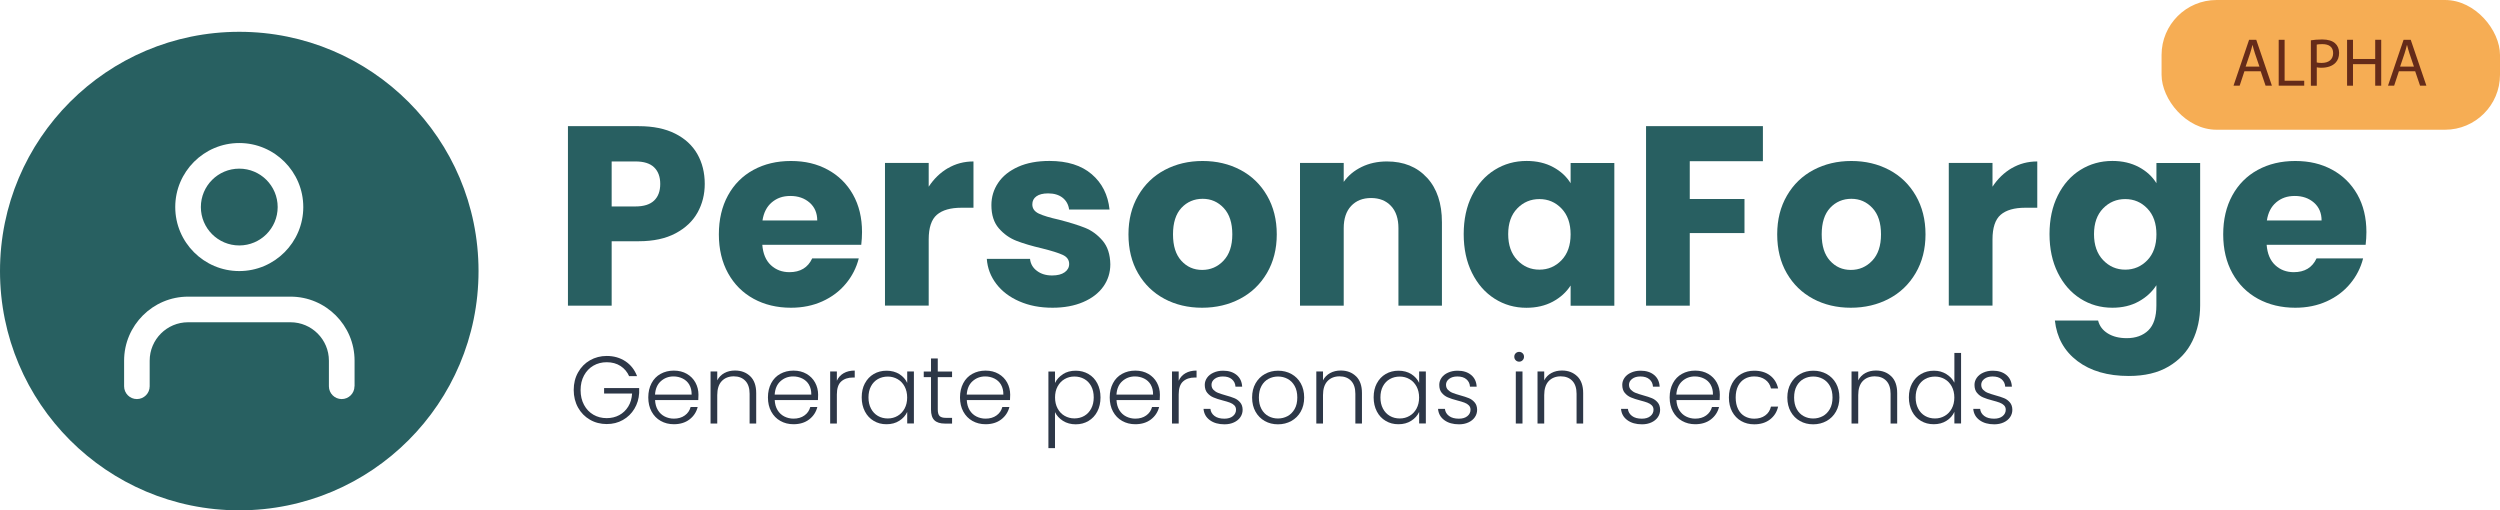 <?xml version="1.0" encoding="UTF-8"?>
<svg id="Ebene_2"
  xmlns="http://www.w3.org/2000/svg" viewBox="0 0 545.52 111.35">
  <defs>
    <style>.cls-1{fill:#285f61;}.cls-2{fill:#652b19;}.cls-3{fill:#f6ad54;}.cls-4{fill:#286061;}.cls-5{fill:#2d3747;}</style>
  </defs>
  <g id="Ebene_1-2">
    <g>
      <g>
        <path class="cls-1" d="M152.22,46.36c-1.04,1.88-2.64,3.4-4.8,4.55-2.16,1.15-4.84,1.73-8.03,1.73h-5.92v14.06h-9.54V27.53h15.46c3.12,0,5.77,.54,7.92,1.62,2.16,1.08,3.77,2.57,4.85,4.46,1.08,1.9,1.62,4.07,1.62,6.53,0,2.27-.52,4.34-1.56,6.22Zm-9.49-2.59c.89-.85,1.34-2.06,1.34-3.63s-.45-2.77-1.34-3.63c-.89-.86-2.25-1.28-4.07-1.28h-5.19v9.82h5.19c1.82,0,3.18-.43,4.07-1.28Z"/>
        <path class="cls-1" d="M187.93,53.42h-21.59c.15,1.93,.77,3.41,1.87,4.44,1.1,1.02,2.45,1.53,4.05,1.53,2.38,0,4.04-1,4.97-3.01h10.16c-.52,2.05-1.46,3.89-2.82,5.52-1.36,1.64-3.06,2.92-5.11,3.85-2.05,.93-4.33,1.4-6.86,1.4-3.05,0-5.77-.65-8.15-1.95-2.38-1.3-4.24-3.16-5.58-5.58-1.34-2.42-2.01-5.25-2.01-8.48s.66-6.06,1.98-8.48c1.32-2.42,3.17-4.28,5.55-5.58,2.38-1.3,5.11-1.95,8.2-1.95s5.69,.63,8.03,1.9c2.34,1.27,4.18,3.07,5.5,5.41,1.32,2.34,1.98,5.08,1.98,8.2,0,.89-.06,1.82-.17,2.79Zm-9.6-5.3c0-1.64-.56-2.94-1.67-3.91-1.12-.97-2.51-1.45-4.19-1.45s-2.95,.47-4.05,1.39c-1.1,.93-1.78,2.25-2.04,3.96h11.94Z"/>
        <path class="cls-1" d="M206.84,36.71c1.67-.99,3.53-1.48,5.58-1.48v10.1h-2.62c-2.38,0-4.17,.51-5.36,1.53-1.19,1.02-1.79,2.82-1.79,5.38v14.45h-9.54v-31.14h9.54v5.19c1.12-1.71,2.51-3.06,4.19-4.05Z"/>
        <path class="cls-1" d="M222.41,65.75c-2.12-.93-3.79-2.2-5.02-3.82s-1.92-3.43-2.06-5.44h9.43c.11,1.08,.61,1.95,1.51,2.62,.89,.67,1.99,1,3.29,1,1.19,0,2.11-.23,2.76-.7,.65-.46,.98-1.07,.98-1.81,0-.89-.47-1.55-1.4-1.98-.93-.43-2.44-.9-4.52-1.42-2.23-.52-4.09-1.07-5.58-1.65-1.49-.58-2.77-1.49-3.85-2.73-1.08-1.25-1.62-2.93-1.62-5.05,0-1.79,.49-3.41,1.48-4.88,.99-1.47,2.44-2.63,4.35-3.49,1.92-.86,4.19-1.28,6.84-1.28,3.91,0,6.98,.97,9.23,2.9,2.25,1.93,3.54,4.5,3.88,7.7h-8.82c-.15-1.08-.62-1.93-1.42-2.57-.8-.63-1.85-.95-3.15-.95-1.12,0-1.97,.21-2.57,.64-.6,.43-.89,1.01-.89,1.76,0,.89,.47,1.56,1.42,2.01,.95,.45,2.43,.89,4.44,1.34,2.31,.6,4.19,1.18,5.64,1.76,1.45,.58,2.72,1.51,3.82,2.79,1.1,1.28,1.66,3,1.7,5.16,0,1.82-.51,3.45-1.53,4.88-1.02,1.43-2.49,2.56-4.41,3.38-1.92,.82-4.14,1.23-6.67,1.23-2.72,0-5.13-.46-7.25-1.4Z"/>
        <path class="cls-1" d="M254.08,65.2c-2.44-1.3-4.35-3.16-5.75-5.58-1.4-2.42-2.09-5.25-2.09-8.48s.71-6.02,2.12-8.45c1.41-2.44,3.35-4.31,5.8-5.61,2.46-1.3,5.21-1.95,8.26-1.95s5.8,.65,8.26,1.95c2.46,1.3,4.39,3.17,5.8,5.61,1.41,2.44,2.12,5.25,2.12,8.45s-.72,6.02-2.15,8.45c-1.43,2.44-3.39,4.31-5.86,5.61-2.47,1.3-5.24,1.95-8.29,1.95s-5.79-.65-8.23-1.95Zm12.89-8.31c1.28-1.34,1.93-3.25,1.93-5.75s-.62-4.41-1.87-5.75c-1.25-1.34-2.78-2.01-4.6-2.01s-3.4,.66-4.63,1.98c-1.23,1.32-1.84,3.25-1.84,5.78s.6,4.41,1.81,5.75c1.21,1.34,2.72,2.01,4.55,2.01s3.38-.67,4.66-2.01Z"/>
        <path class="cls-1" d="M311.38,38.77c2.18,2.36,3.26,5.61,3.26,9.74v18.19h-9.49v-16.91c0-2.08-.54-3.7-1.62-4.85-1.08-1.15-2.53-1.73-4.35-1.73s-3.27,.58-4.35,1.73c-1.08,1.15-1.62,2.77-1.62,4.85v16.91h-9.54v-31.14h9.54v4.13c.97-1.38,2.27-2.46,3.91-3.26,1.64-.8,3.48-1.2,5.52-1.2,3.65,0,6.56,1.18,8.73,3.54Z"/>
        <path class="cls-1" d="M321.21,42.65c1.21-2.42,2.85-4.28,4.94-5.58,2.08-1.3,4.41-1.95,6.98-1.95,2.19,0,4.12,.45,5.77,1.34,1.66,.89,2.93,2.06,3.82,3.52v-4.41h9.54v31.14h-9.54v-4.41c-.93,1.45-2.22,2.62-3.88,3.52-1.66,.89-3.58,1.34-5.78,1.34-2.53,0-4.84-.66-6.92-1.98-2.08-1.32-3.73-3.2-4.94-5.64-1.21-2.44-1.81-5.25-1.81-8.45s.6-6.01,1.81-8.43Zm19.53,2.85c-1.32-1.38-2.93-2.06-4.83-2.06s-3.51,.68-4.83,2.04c-1.32,1.36-1.98,3.23-1.98,5.61s.66,4.27,1.98,5.66c1.32,1.4,2.93,2.09,4.83,2.09s3.51-.69,4.83-2.06c1.32-1.38,1.98-3.25,1.98-5.64s-.66-4.26-1.98-5.64Z"/>
        <path class="cls-1" d="M384.68,27.53v7.64h-15.96v8.26h11.94v7.42h-11.94v15.85h-9.54V27.53h25.5Z"/>
        <path class="cls-1" d="M395.64,65.2c-2.44-1.3-4.35-3.16-5.75-5.58-1.4-2.42-2.09-5.25-2.09-8.48s.71-6.02,2.12-8.45c1.41-2.44,3.35-4.31,5.8-5.61,2.46-1.3,5.21-1.95,8.26-1.95s5.8,.65,8.26,1.95c2.46,1.3,4.39,3.17,5.8,5.61,1.41,2.44,2.12,5.25,2.12,8.45s-.72,6.02-2.15,8.45c-1.43,2.44-3.38,4.31-5.86,5.61-2.47,1.3-5.24,1.95-8.29,1.95s-5.79-.65-8.23-1.95Zm12.89-8.31c1.28-1.34,1.92-3.25,1.92-5.75s-.62-4.41-1.87-5.75c-1.25-1.34-2.78-2.01-4.6-2.01s-3.4,.66-4.63,1.98c-1.23,1.32-1.84,3.25-1.84,5.78s.6,4.41,1.81,5.75c1.21,1.34,2.72,2.01,4.55,2.01s3.38-.67,4.66-2.01Z"/>
        <path class="cls-1" d="M438.97,36.71c1.67-.99,3.53-1.48,5.58-1.48v10.1h-2.62c-2.38,0-4.17,.51-5.36,1.53-1.19,1.02-1.79,2.82-1.79,5.38v14.45h-9.54v-31.14h9.54v5.19c1.12-1.71,2.51-3.06,4.19-4.05Z"/>
        <path class="cls-1" d="M466.73,36.46c1.65,.89,2.93,2.06,3.82,3.52v-4.41h9.54v31.08c0,2.86-.57,5.46-1.7,7.78-1.13,2.32-2.86,4.18-5.19,5.55-2.33,1.38-5.22,2.06-8.68,2.06-4.61,0-8.35-1.09-11.22-3.26-2.87-2.18-4.5-5.12-4.91-8.84h9.43c.3,1.19,1,2.13,2.12,2.82,1.12,.69,2.49,1.03,4.13,1.03,1.97,0,3.54-.57,4.71-1.7,1.17-1.14,1.76-2.95,1.76-5.44v-4.41c-.93,1.45-2.21,2.63-3.85,3.54-1.64,.91-3.55,1.37-5.75,1.37-2.57,0-4.89-.66-6.97-1.98-2.08-1.32-3.73-3.2-4.94-5.64-1.21-2.44-1.81-5.25-1.81-8.45s.6-6.01,1.81-8.43c1.21-2.42,2.85-4.28,4.94-5.58,2.08-1.3,4.41-1.95,6.97-1.95,2.19,0,4.12,.45,5.78,1.34Zm1.84,9.04c-1.32-1.38-2.93-2.06-4.83-2.06s-3.51,.68-4.83,2.04c-1.32,1.36-1.98,3.23-1.98,5.61s.66,4.27,1.98,5.66,2.93,2.09,4.83,2.09,3.51-.69,4.83-2.06c1.32-1.38,1.98-3.25,1.98-5.64s-.66-4.26-1.98-5.64Z"/>
        <path class="cls-1" d="M516.19,53.42h-21.59c.15,1.93,.77,3.41,1.87,4.44,1.1,1.02,2.45,1.53,4.05,1.53,2.38,0,4.04-1,4.97-3.01h10.16c-.52,2.05-1.46,3.89-2.82,5.52-1.36,1.64-3.06,2.92-5.11,3.85-2.05,.93-4.33,1.4-6.86,1.4-3.05,0-5.77-.65-8.15-1.95-2.38-1.3-4.24-3.16-5.58-5.58-1.34-2.42-2.01-5.25-2.01-8.48s.66-6.06,1.98-8.48c1.32-2.42,3.17-4.28,5.55-5.58,2.38-1.3,5.11-1.95,8.2-1.95s5.69,.63,8.04,1.9c2.34,1.27,4.17,3.07,5.5,5.41,1.32,2.34,1.98,5.08,1.98,8.2,0,.89-.06,1.82-.17,2.79Zm-9.6-5.3c0-1.64-.56-2.94-1.67-3.91-1.12-.97-2.51-1.45-4.18-1.45s-2.95,.47-4.05,1.39c-1.1,.93-1.78,2.25-2.04,3.96h11.94Z"/>
      </g>
      <g>
        <path class="cls-5" d="M137.3,82.12c-.42-.96-1.05-1.71-1.9-2.26-.85-.55-1.85-.82-3.01-.82-1.08,0-2.05,.25-2.91,.75-.86,.5-1.54,1.21-2.04,2.13s-.75,1.99-.75,3.21,.25,2.29,.75,3.22c.5,.93,1.18,1.64,2.04,2.14,.86,.5,1.83,.75,2.91,.75,1.01,0,1.92-.22,2.74-.66,.81-.44,1.46-1.06,1.96-1.87s.77-1.76,.84-2.84h-6.11v-1.19h7.65v1.06c-.07,1.28-.42,2.43-1.04,3.46-.62,1.03-1.46,1.85-2.51,2.44-1.05,.6-2.22,.89-3.53,.89s-2.57-.31-3.66-.95c-1.1-.63-1.96-1.51-2.59-2.64-.63-1.13-.95-2.41-.95-3.84s.31-2.71,.95-3.84c.63-1.13,1.49-2.01,2.59-2.64,1.1-.63,2.32-.95,3.66-.95,1.55,0,2.91,.39,4.08,1.16,1.17,.78,2.01,1.86,2.54,3.24h-1.71Z"/>
        <path class="cls-5" d="M152.36,87.3h-9.42c.04,.86,.25,1.59,.62,2.2,.37,.61,.87,1.07,1.48,1.38s1.28,.47,2,.47c.94,0,1.74-.23,2.38-.69,.65-.46,1.07-1.07,1.28-1.85h1.54c-.28,1.11-.87,2.01-1.78,2.71s-2.05,1.05-3.42,1.05c-1.07,0-2.02-.24-2.87-.72s-1.51-1.16-1.99-2.04c-.48-.88-.72-1.91-.72-3.09s.24-2.21,.71-3.1c.47-.89,1.13-1.57,1.98-2.04,.85-.47,1.81-.71,2.89-.71s2.03,.24,2.84,.71c.81,.47,1.44,1.11,1.87,1.9s.66,1.68,.66,2.65c0,.5-.01,.88-.04,1.14Zm-1.94-3.35c-.35-.6-.84-1.05-1.45-1.35-.61-.3-1.28-.46-2-.46-1.08,0-2,.35-2.77,1.04s-1.19,1.67-1.27,2.93h7.99c.01-.85-.16-1.57-.51-2.16Z"/>
        <path class="cls-5" d="M163.72,82.11c.86,.84,1.29,2.06,1.29,3.65v6.66h-1.44v-6.49c0-1.23-.31-2.18-.93-2.83-.62-.65-1.46-.98-2.53-.98s-1.97,.35-2.62,1.04c-.65,.69-.98,1.71-.98,3.06v6.2h-1.46v-11.36h1.46v1.93c.36-.69,.88-1.22,1.56-1.59,.68-.37,1.45-.55,2.31-.55,1.36,0,2.47,.42,3.33,1.26Z"/>
        <path class="cls-5" d="M178.47,87.3h-9.42c.04,.86,.25,1.59,.62,2.2,.37,.61,.87,1.07,1.48,1.38s1.28,.47,2,.47c.94,0,1.74-.23,2.38-.69,.65-.46,1.07-1.07,1.28-1.85h1.54c-.28,1.11-.87,2.01-1.78,2.71s-2.05,1.05-3.42,1.05c-1.07,0-2.02-.24-2.87-.72s-1.51-1.16-1.99-2.04c-.48-.88-.72-1.91-.72-3.09s.24-2.21,.71-3.1c.47-.89,1.13-1.57,1.98-2.04,.85-.47,1.81-.71,2.89-.71s2.03,.24,2.84,.71c.81,.47,1.44,1.11,1.87,1.9s.66,1.68,.66,2.65c0,.5-.01,.88-.04,1.14Zm-1.94-3.35c-.35-.6-.84-1.05-1.45-1.35-.61-.3-1.28-.46-2-.46-1.08,0-2,.35-2.77,1.04s-1.19,1.67-1.27,2.93h7.99c.01-.85-.16-1.57-.51-2.16Z"/>
        <path class="cls-5" d="M184.09,81.44c.66-.39,1.47-.58,2.42-.58v1.52h-.4c-1.05,0-1.9,.28-2.54,.85-.64,.57-.96,1.52-.96,2.85v6.34h-1.46v-11.36h1.46v2.02c.32-.71,.81-1.25,1.47-1.64Z"/>
        <path class="cls-5" d="M188.73,83.65c.46-.88,1.11-1.56,1.93-2.04,.82-.48,1.76-.72,2.8-.72s2.01,.25,2.8,.75c.78,.5,1.35,1.14,1.7,1.91v-2.5h1.46v11.36h-1.46v-2.52c-.36,.78-.93,1.42-1.72,1.92-.78,.51-1.72,.76-2.8,.76s-1.95-.24-2.78-.73c-.83-.49-1.47-1.17-1.93-2.06-.46-.89-.7-1.91-.7-3.08s.23-2.19,.7-3.07Zm8.66,.68c-.37-.69-.88-1.23-1.53-1.6-.65-.37-1.36-.56-2.13-.56s-1.53,.18-2.16,.54c-.64,.36-1.14,.88-1.51,1.57-.37,.69-.55,1.5-.55,2.44s.18,1.74,.55,2.44c.37,.7,.87,1.23,1.51,1.6,.64,.37,1.36,.55,2.16,.55s1.49-.19,2.13-.56c.64-.37,1.15-.91,1.53-1.6,.37-.69,.56-1.5,.56-2.41s-.19-1.72-.56-2.41Z"/>
        <path class="cls-5" d="M204.63,82.29v7.05c0,.69,.13,1.17,.4,1.44s.73,.4,1.39,.4h1.33v1.25h-1.56c-1.03,0-1.79-.24-2.29-.72-.5-.48-.75-1.27-.75-2.36v-7.05h-1.58v-1.23h1.58v-2.85h1.48v2.85h3.12v1.23h-3.12Z"/>
        <path class="cls-5" d="M220.38,87.3h-9.42c.04,.86,.25,1.59,.62,2.2,.37,.61,.87,1.07,1.48,1.38s1.28,.47,2,.47c.94,0,1.74-.23,2.38-.69,.65-.46,1.07-1.07,1.28-1.85h1.54c-.28,1.11-.87,2.01-1.78,2.71s-2.05,1.05-3.42,1.05c-1.07,0-2.02-.24-2.87-.72s-1.51-1.16-1.99-2.04c-.48-.88-.72-1.91-.72-3.09s.24-2.21,.71-3.1c.47-.89,1.13-1.57,1.98-2.04,.85-.47,1.81-.71,2.89-.71s2.03,.24,2.84,.71c.81,.47,1.44,1.11,1.87,1.9s.66,1.68,.66,2.65c0,.5-.01,.88-.04,1.14Zm-1.94-3.35c-.35-.6-.84-1.05-1.45-1.35-.61-.3-1.28-.46-2-.46-1.08,0-2,.35-2.77,1.04s-1.19,1.67-1.27,2.93h7.99c.01-.85-.16-1.57-.51-2.16Z"/>
        <path class="cls-5" d="M231.93,81.65c.78-.51,1.72-.76,2.8-.76,1.03,0,1.95,.24,2.78,.72,.83,.48,1.47,1.16,1.93,2.04,.46,.88,.7,1.9,.7,3.07s-.23,2.19-.7,3.08c-.46,.89-1.11,1.57-1.93,2.06s-1.75,.73-2.78,.73-2-.25-2.79-.76c-.79-.51-1.37-1.14-1.73-1.9v7.86h-1.44v-16.72h1.44v2.5c.36-.76,.93-1.4,1.72-1.9Zm6.18,2.62c-.37-.69-.87-1.21-1.51-1.57-.64-.36-1.36-.54-2.16-.54s-1.49,.19-2.13,.56c-.65,.37-1.15,.91-1.53,1.6s-.56,1.5-.56,2.41,.19,1.72,.56,2.41c.37,.69,.88,1.23,1.53,1.6s1.35,.56,2.13,.56,1.53-.18,2.16-.55c.64-.37,1.14-.9,1.51-1.6,.37-.7,.55-1.52,.55-2.44s-.18-1.76-.55-2.44Z"/>
        <path class="cls-5" d="M253.05,87.3h-9.42c.04,.86,.25,1.59,.62,2.2,.37,.61,.87,1.07,1.48,1.38s1.28,.47,2,.47c.94,0,1.74-.23,2.38-.69,.65-.46,1.07-1.07,1.28-1.85h1.54c-.28,1.11-.87,2.01-1.78,2.71s-2.05,1.05-3.42,1.05c-1.07,0-2.02-.24-2.87-.72s-1.51-1.16-1.99-2.04c-.48-.88-.72-1.91-.72-3.09s.24-2.21,.71-3.1c.47-.89,1.13-1.57,1.98-2.04,.85-.47,1.81-.71,2.89-.71s2.03,.24,2.84,.71c.81,.47,1.44,1.11,1.87,1.9s.66,1.68,.66,2.65c0,.5-.01,.88-.04,1.14Zm-1.94-3.35c-.35-.6-.84-1.05-1.45-1.35-.61-.3-1.28-.46-2-.46-1.08,0-2,.35-2.77,1.04s-1.19,1.67-1.27,2.93h7.99c.01-.85-.16-1.57-.51-2.16Z"/>
        <path class="cls-5" d="M258.68,81.44c.66-.39,1.47-.58,2.42-.58v1.52h-.4c-1.05,0-1.9,.28-2.54,.85-.64,.57-.96,1.52-.96,2.85v6.34h-1.46v-11.36h1.46v2.02c.32-.71,.81-1.25,1.47-1.64Z"/>
        <path class="cls-5" d="M264,91.68c-.83-.6-1.29-1.42-1.38-2.46h1.5c.07,.64,.37,1.15,.9,1.55,.53,.4,1.25,.59,2.15,.59,.79,0,1.41-.19,1.86-.56,.45-.37,.68-.84,.68-1.39,0-.39-.12-.71-.37-.96-.25-.25-.57-.45-.95-.59-.38-.15-.9-.3-1.55-.47-.85-.22-1.53-.44-2.06-.67-.53-.22-.97-.55-1.34-.99-.37-.44-.55-1.02-.55-1.76,0-.55,.17-1.07,.5-1.54,.33-.47,.8-.85,1.42-1.12,.61-.28,1.3-.42,2.08-.42,1.22,0,2.2,.31,2.95,.93s1.15,1.47,1.21,2.55h-1.46c-.04-.67-.3-1.2-.78-1.61s-1.13-.61-1.97-.61c-.74,0-1.33,.17-1.79,.52-.46,.35-.69,.78-.69,1.29,0,.44,.14,.81,.41,1.09,.27,.28,.61,.51,1.01,.67,.4,.16,.94,.34,1.62,.53,.82,.22,1.47,.44,1.96,.64s.9,.51,1.25,.92c.35,.4,.53,.94,.54,1.6,0,.61-.17,1.15-.5,1.63-.33,.48-.8,.86-1.39,1.13-.6,.28-1.28,.42-2.06,.42-1.3,0-2.37-.3-3.19-.9Z"/>
        <path class="cls-5" d="M275.98,91.87c-.85-.48-1.53-1.16-2.02-2.04s-.74-1.91-.74-3.09,.25-2.21,.75-3.09c.5-.88,1.18-1.56,2.04-2.04,.86-.48,1.82-.72,2.89-.72s2.03,.24,2.9,.72c.87,.48,1.55,1.16,2.04,2.04,.49,.88,.74,1.91,.74,3.09s-.25,2.19-.75,3.08c-.5,.89-1.19,1.57-2.06,2.05-.87,.48-1.84,.72-2.91,.72s-2.03-.24-2.88-.72Zm4.96-1.06c.64-.34,1.15-.85,1.55-1.54,.4-.69,.59-1.53,.59-2.53s-.19-1.84-.58-2.53c-.39-.69-.9-1.2-1.54-1.54-.64-.34-1.33-.51-2.08-.51s-1.44,.17-2.08,.51c-.64,.34-1.15,.85-1.53,1.54-.38,.69-.57,1.53-.57,2.53s.19,1.84,.57,2.53c.38,.69,.89,1.2,1.52,1.54s1.32,.51,2.07,.51,1.44-.17,2.08-.51Z"/>
        <path class="cls-5" d="M295.9,82.11c.86,.84,1.29,2.06,1.29,3.65v6.66h-1.44v-6.49c0-1.23-.31-2.18-.93-2.83-.62-.65-1.46-.98-2.53-.98s-1.97,.35-2.62,1.04c-.65,.69-.98,1.71-.98,3.06v6.2h-1.46v-11.36h1.46v1.93c.36-.69,.88-1.22,1.56-1.59,.68-.37,1.45-.55,2.31-.55,1.36,0,2.47,.42,3.33,1.26Z"/>
        <path class="cls-5" d="M300.44,83.65c.46-.88,1.11-1.56,1.93-2.04,.82-.48,1.76-.72,2.8-.72s2.01,.25,2.8,.75c.78,.5,1.35,1.14,1.7,1.91v-2.5h1.46v11.36h-1.46v-2.52c-.36,.78-.93,1.42-1.72,1.92-.78,.51-1.72,.76-2.8,.76s-1.95-.24-2.78-.73c-.83-.49-1.47-1.17-1.93-2.06-.46-.89-.7-1.91-.7-3.08s.23-2.19,.7-3.07Zm8.66,.68c-.38-.69-.88-1.23-1.53-1.6-.64-.37-1.36-.56-2.13-.56s-1.53,.18-2.16,.54c-.64,.36-1.14,.88-1.51,1.57s-.55,1.5-.55,2.44,.18,1.74,.55,2.44,.87,1.23,1.51,1.6c.64,.37,1.36,.55,2.16,.55s1.49-.19,2.13-.56c.65-.37,1.15-.91,1.53-1.6,.37-.69,.56-1.5,.56-2.41s-.19-1.72-.56-2.41Z"/>
        <path class="cls-5" d="M315.17,91.68c-.83-.6-1.29-1.42-1.38-2.46h1.5c.07,.64,.37,1.15,.9,1.55,.53,.4,1.25,.59,2.15,.59,.79,0,1.41-.19,1.86-.56,.45-.37,.68-.84,.68-1.39,0-.39-.12-.71-.37-.96-.25-.25-.57-.45-.95-.59-.38-.15-.9-.3-1.55-.47-.85-.22-1.53-.44-2.06-.67-.53-.22-.97-.55-1.34-.99-.37-.44-.55-1.02-.55-1.76,0-.55,.17-1.07,.5-1.54,.33-.47,.8-.85,1.42-1.12,.61-.28,1.3-.42,2.08-.42,1.22,0,2.2,.31,2.95,.93s1.15,1.47,1.21,2.55h-1.46c-.04-.67-.3-1.2-.78-1.61s-1.13-.61-1.97-.61c-.74,0-1.33,.17-1.79,.52-.46,.35-.69,.78-.69,1.29,0,.44,.14,.81,.41,1.09,.27,.28,.61,.51,1.01,.67,.4,.16,.94,.34,1.62,.53,.82,.22,1.47,.44,1.96,.64s.9,.51,1.25,.92c.35,.4,.53,.94,.54,1.6,0,.61-.17,1.15-.5,1.63-.33,.48-.8,.86-1.39,1.13-.6,.28-1.28,.42-2.06,.42-1.3,0-2.37-.3-3.19-.9Z"/>
        <path class="cls-5" d="M330.74,78.61c-.21-.21-.31-.46-.31-.77s.1-.56,.31-.76,.46-.3,.75-.3,.54,.1,.75,.3,.31,.45,.31,.76-.1,.56-.31,.77c-.21,.21-.46,.31-.75,.31s-.54-.1-.75-.31Zm1.48,2.45v11.36h-1.46v-11.36h1.46Z"/>
        <path class="cls-5" d="M344.17,82.11c.86,.84,1.29,2.06,1.29,3.65v6.66h-1.44v-6.49c0-1.23-.31-2.18-.93-2.83-.62-.65-1.46-.98-2.53-.98s-1.97,.35-2.62,1.04c-.65,.69-.98,1.71-.98,3.06v6.2h-1.46v-11.36h1.46v1.93c.36-.69,.88-1.22,1.56-1.59,.68-.37,1.45-.55,2.31-.55,1.36,0,2.47,.42,3.33,1.26Z"/>
        <path class="cls-5" d="M355.1,91.68c-.83-.6-1.29-1.42-1.38-2.46h1.5c.07,.64,.37,1.15,.9,1.55,.53,.4,1.25,.59,2.15,.59,.79,0,1.41-.19,1.86-.56,.45-.37,.68-.84,.68-1.39,0-.39-.12-.71-.37-.96-.25-.25-.57-.45-.95-.59-.38-.15-.9-.3-1.55-.47-.85-.22-1.53-.44-2.06-.67-.53-.22-.97-.55-1.34-.99-.37-.44-.55-1.02-.55-1.76,0-.55,.17-1.07,.5-1.54,.33-.47,.8-.85,1.42-1.12,.61-.28,1.3-.42,2.08-.42,1.22,0,2.2,.31,2.95,.93s1.15,1.47,1.21,2.55h-1.46c-.04-.67-.3-1.2-.78-1.61s-1.13-.61-1.97-.61c-.74,0-1.33,.17-1.79,.52-.46,.35-.69,.78-.69,1.29,0,.44,.14,.81,.41,1.09,.27,.28,.61,.51,1.01,.67,.4,.16,.94,.34,1.62,.53,.82,.22,1.47,.44,1.96,.64s.9,.51,1.25,.92c.35,.4,.53,.94,.54,1.6,0,.61-.17,1.15-.5,1.63-.33,.48-.8,.86-1.39,1.13-.6,.28-1.28,.42-2.06,.42-1.3,0-2.37-.3-3.19-.9Z"/>
        <path class="cls-5" d="M375.23,87.3h-9.42c.04,.86,.25,1.59,.62,2.2,.38,.61,.87,1.07,1.48,1.38,.61,.31,1.28,.47,2,.47,.94,0,1.74-.23,2.38-.69s1.07-1.07,1.28-1.85h1.54c-.28,1.11-.87,2.01-1.78,2.71s-2.05,1.05-3.42,1.05c-1.07,0-2.02-.24-2.87-.72s-1.51-1.16-1.99-2.04-.72-1.91-.72-3.09,.24-2.21,.71-3.1c.47-.89,1.13-1.57,1.98-2.04,.85-.47,1.81-.71,2.89-.71s2.03,.24,2.84,.71c.81,.47,1.43,1.11,1.87,1.9,.44,.8,.66,1.68,.66,2.65,0,.5-.01,.88-.04,1.14Zm-1.95-3.35c-.35-.6-.83-1.05-1.45-1.35-.61-.3-1.28-.46-2-.46-1.08,0-2,.35-2.77,1.04-.76,.69-1.19,1.67-1.27,2.93h7.99c.01-.85-.16-1.57-.51-2.16Z"/>
        <path class="cls-5" d="M377.97,83.65c.47-.88,1.12-1.56,1.96-2.04,.83-.48,1.78-.72,2.85-.72,1.4,0,2.56,.35,3.46,1.04,.91,.69,1.49,1.64,1.76,2.83h-1.56c-.19-.82-.61-1.46-1.26-1.92-.64-.46-1.45-.7-2.4-.7-.76,0-1.45,.17-2.06,.52s-1.09,.86-1.45,1.55c-.35,.69-.53,1.53-.53,2.53s.18,1.84,.53,2.54,.83,1.21,1.45,1.56,1.3,.52,2.06,.52c.96,0,1.76-.23,2.4-.7,.65-.46,1.06-1.11,1.26-1.94h1.56c-.26,1.16-.85,2.1-1.77,2.81-.92,.71-2.07,1.06-3.45,1.06-1.07,0-2.02-.24-2.85-.72-.83-.48-1.48-1.16-1.96-2.04-.47-.88-.71-1.91-.71-3.09s.24-2.21,.71-3.09Z"/>
        <path class="cls-5" d="M392.77,91.87c-.85-.48-1.53-1.16-2.02-2.04s-.74-1.91-.74-3.09,.25-2.21,.75-3.09c.5-.88,1.18-1.56,2.04-2.04,.86-.48,1.82-.72,2.89-.72s2.03,.24,2.9,.72c.87,.48,1.55,1.16,2.04,2.04,.49,.88,.74,1.91,.74,3.09s-.25,2.19-.75,3.08c-.5,.89-1.19,1.57-2.06,2.05-.87,.48-1.84,.72-2.91,.72s-2.03-.24-2.88-.72Zm4.96-1.06c.64-.34,1.15-.85,1.55-1.54,.4-.69,.59-1.53,.59-2.53s-.19-1.84-.58-2.53c-.39-.69-.9-1.2-1.54-1.54-.64-.34-1.33-.51-2.08-.51s-1.44,.17-2.08,.51c-.64,.34-1.15,.85-1.53,1.54-.38,.69-.57,1.53-.57,2.53s.19,1.84,.57,2.53c.38,.69,.89,1.2,1.52,1.54s1.32,.51,2.07,.51,1.44-.17,2.08-.51Z"/>
        <path class="cls-5" d="M412.69,82.11c.86,.84,1.29,2.06,1.29,3.65v6.66h-1.44v-6.49c0-1.23-.31-2.18-.93-2.83-.62-.65-1.46-.98-2.53-.98s-1.97,.35-2.62,1.04c-.65,.69-.98,1.71-.98,3.06v6.2h-1.46v-11.36h1.46v1.93c.36-.69,.88-1.22,1.56-1.59,.68-.37,1.45-.55,2.31-.55,1.36,0,2.47,.42,3.33,1.26Z"/>
        <path class="cls-5" d="M417.24,83.65c.47-.88,1.12-1.56,1.95-2.04,.83-.48,1.76-.72,2.8-.72s1.9,.24,2.7,.73c.8,.49,1.39,1.12,1.77,1.89v-6.49h1.46v15.39h-1.46v-2.54c-.35,.79-.92,1.44-1.71,1.94-.79,.51-1.72,.76-2.79,.76s-1.97-.24-2.8-.73c-.83-.49-1.47-1.17-1.93-2.06-.46-.89-.7-1.91-.7-3.08s.24-2.19,.71-3.07Zm8.65,.68c-.38-.69-.88-1.23-1.53-1.6-.64-.37-1.36-.56-2.13-.56s-1.53,.18-2.16,.54c-.64,.36-1.14,.88-1.51,1.57s-.55,1.5-.55,2.44,.18,1.74,.55,2.44,.87,1.23,1.51,1.6c.64,.37,1.36,.55,2.16,.55s1.49-.19,2.13-.56c.65-.37,1.15-.91,1.53-1.6,.37-.69,.56-1.5,.56-2.41s-.19-1.72-.56-2.41Z"/>
        <path class="cls-5" d="M431.96,91.68c-.83-.6-1.29-1.42-1.38-2.46h1.5c.07,.64,.37,1.15,.9,1.55,.53,.4,1.25,.59,2.15,.59,.79,0,1.41-.19,1.86-.56,.45-.37,.68-.84,.68-1.39,0-.39-.12-.71-.37-.96-.25-.25-.57-.45-.95-.59-.38-.15-.9-.3-1.55-.47-.85-.22-1.53-.44-2.06-.67-.53-.22-.97-.55-1.34-.99-.37-.44-.55-1.02-.55-1.76,0-.55,.17-1.07,.5-1.54,.33-.47,.8-.85,1.42-1.12,.61-.28,1.3-.42,2.08-.42,1.22,0,2.2,.31,2.95,.93s1.15,1.47,1.21,2.55h-1.46c-.04-.67-.3-1.2-.78-1.61s-1.13-.61-1.97-.61c-.74,0-1.33,.17-1.79,.52-.46,.35-.69,.78-.69,1.29,0,.44,.14,.81,.41,1.09,.27,.28,.61,.51,1.01,.67,.4,.16,.94,.34,1.62,.53,.82,.22,1.47,.44,1.96,.64s.9,.51,1.25,.92c.35,.4,.53,.94,.54,1.6,0,.61-.17,1.15-.5,1.63-.33,.48-.8,.86-1.39,1.13-.6,.28-1.28,.42-2.06,.42-1.3,0-2.37-.3-3.19-.9Z"/>
      </g>
      <g>
        <rect class="cls-3" x="471.67" width="73.85" height="28.31" rx="12" ry="12"/>
        <g>
          <path class="cls-2" d="M489.75,15.55l-1.04,3.15h-1.34l3.4-10.02h1.56l3.42,10.02h-1.38l-1.07-3.15h-3.55Zm3.28-1.01l-.98-2.88c-.22-.65-.37-1.25-.52-1.83h-.03c-.15,.59-.31,1.2-.51,1.81l-.98,2.9h3.02Z"/>
          <path class="cls-2" d="M497.23,8.68h1.29v8.93h4.28v1.08h-5.57V8.68Z"/>
          <path class="cls-2" d="M504.24,8.8c.62-.1,1.44-.19,2.48-.19,1.28,0,2.21,.3,2.81,.83,.55,.48,.88,1.2,.88,2.1s-.27,1.62-.77,2.14c-.68,.73-1.8,1.1-3.06,1.1-.39,0-.74-.01-1.04-.09v4.01h-1.29V8.8Zm1.29,4.83c.28,.07,.64,.1,1.07,.1,1.56,0,2.51-.76,2.51-2.14s-.94-1.96-2.36-1.96c-.56,0-1,.04-1.22,.1v3.89Z"/>
          <path class="cls-2" d="M513.44,8.68v4.19h4.85v-4.19h1.31v10.02h-1.31v-4.7h-4.85v4.7h-1.29V8.68h1.29Z"/>
          <path class="cls-2" d="M523.46,15.55l-1.04,3.15h-1.34l3.4-10.02h1.56l3.42,10.02h-1.38l-1.07-3.15h-3.55Zm3.28-1.01l-.98-2.88c-.22-.65-.37-1.25-.52-1.83h-.03c-.15,.59-.31,1.2-.51,1.81l-.98,2.9h3.02Z"/>
        </g>
      </g>
    </g>
    <g>
      <circle class="cls-4" cx="52.21" cy="45.18" r="8.38"/>
      <path class="cls-4" d="M52.21,6.94C23.37,6.94,0,30.32,0,59.15s23.37,52.21,52.21,52.21,52.21-23.37,52.21-52.21S81.04,6.94,52.21,6.94Zm0,24.27c7.7,0,13.97,6.27,13.97,13.97s-6.27,13.97-13.97,13.97-13.97-6.27-13.97-13.97,6.27-13.97,13.97-13.97Zm25.14,53.08c0,1.54-1.25,2.79-2.79,2.79s-2.79-1.25-2.79-2.79v-5.59c0-4.62-3.76-8.38-8.38-8.38h-22.35c-4.62,0-8.38,3.76-8.38,8.38v5.59c0,1.54-1.25,2.79-2.79,2.79s-2.79-1.25-2.79-2.79v-5.59c0-7.7,6.27-13.97,13.97-13.97h22.35c7.7,0,13.97,6.27,13.97,13.97v5.59Z"/>
    </g>
  </g>
</svg>